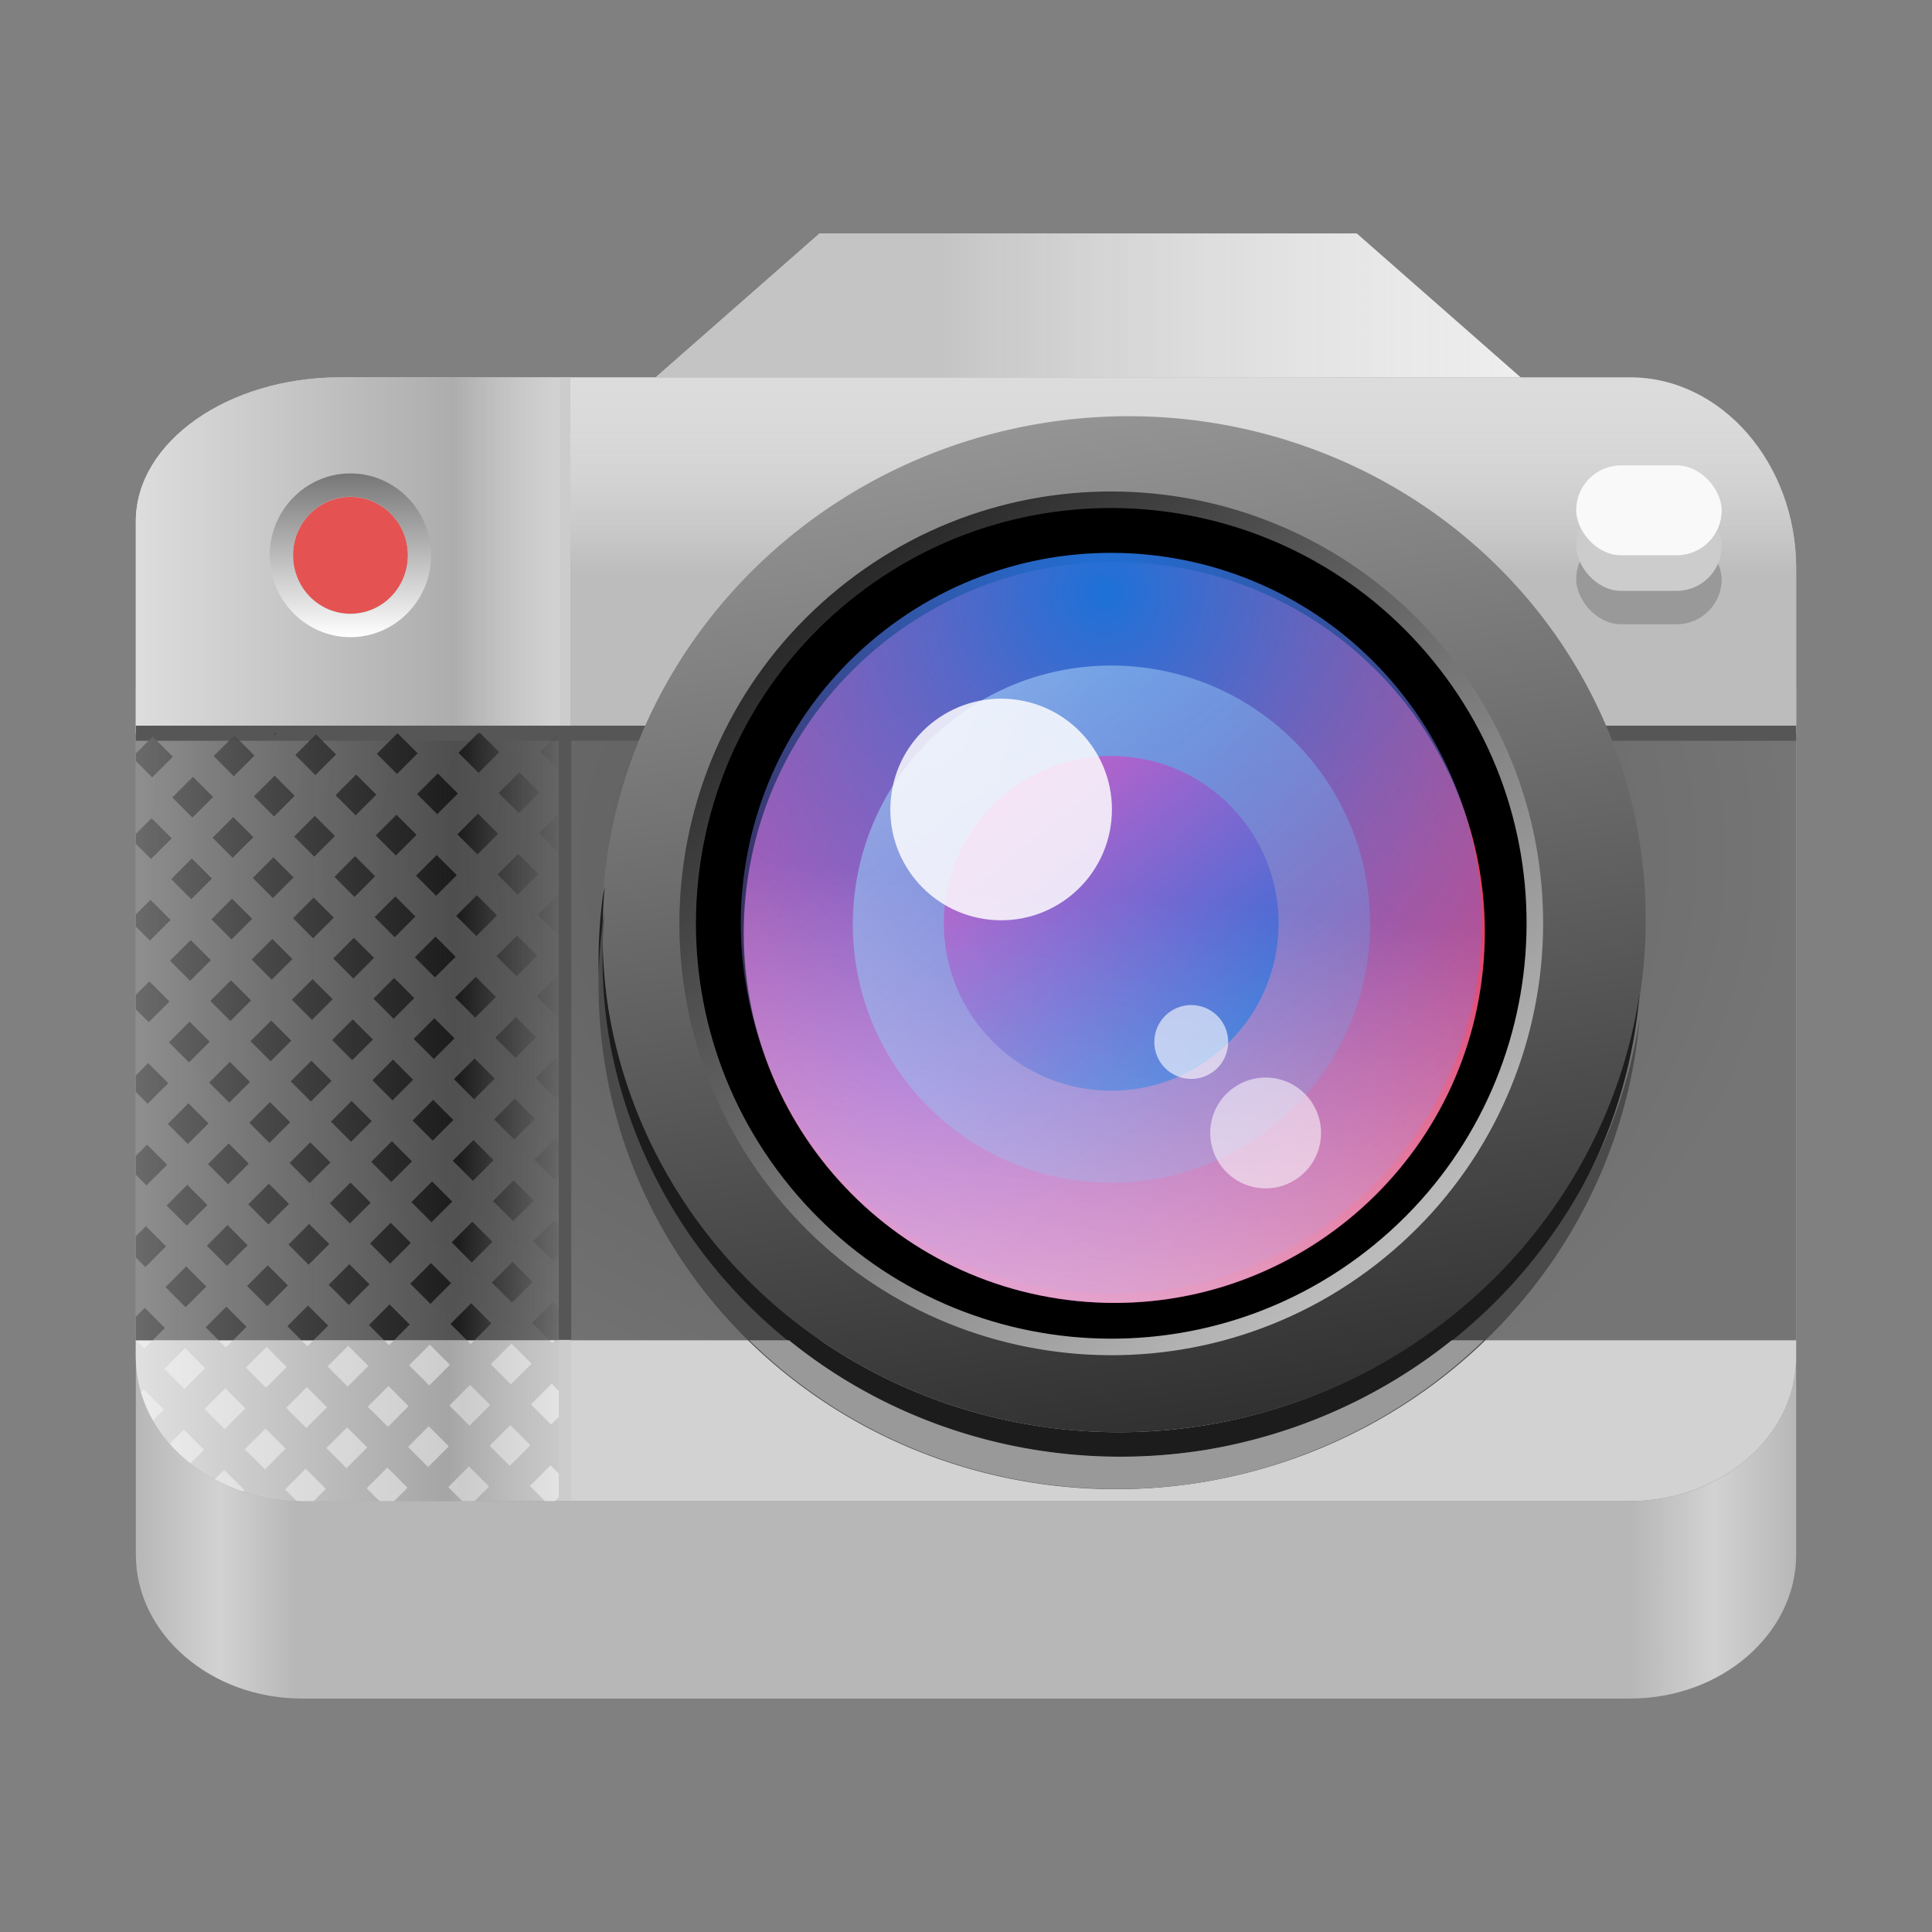 <?xml version="1.0" encoding="UTF-8" standalone="no"?>
<!-- Created with Inkscape (http://www.inkscape.org/) -->

<svg
   width="128"
   height="128"
   viewBox="0 0 128 128"
   version="1.1"
   id="svg5"
   inkscape:version="1.4 (e7c3feb100, 2024-10-09)"
   sodipodi:docname="org.gnome.Snapshot (Copy).svg"
   xmlns:inkscape="http://www.inkscape.org/namespaces/inkscape"
   xmlns:sodipodi="http://sodipodi.sourceforge.net/DTD/sodipodi-0.dtd"
   xmlns:xlink="http://www.w3.org/1999/xlink"
   xmlns="http://www.w3.org/2000/svg"
   xmlns:svg="http://www.w3.org/2000/svg">
  <rect x="0" y="0" width="128" height="128" fill="#808080" stroke="none"/>
  <sodipodi:namedview
     id="namedview7"
     pagecolor="#ffffff"
     bordercolor="#666666"
     borderopacity="1"
     inkscape:pageshadow="2"
     inkscape:pageopacity="0.0"
     inkscape:pagecheckerboard="true"
     inkscape:document-units="px"
     showgrid="false"
     inkscape:showpageshadow="false"
     showborder="true"
     inkscape:snap-page="true"
     inkscape:zoom="4.8591193"
     inkscape:cx="28.297309"
     inkscape:cy="54.742431"
     inkscape:window-width="1920"
     inkscape:window-height="1043"
     inkscape:window-x="0"
     inkscape:window-y="0"
     inkscape:window-maximized="1"
     inkscape:current-layer="layer2"
     inkscape:snap-global="false"
     inkscape:snap-bbox="true"
     inkscape:bbox-paths="true"
     inkscape:snap-bbox-midpoints="true"
     inkscape:snap-bbox-edge-midpoints="true"
     inkscape:bbox-nodes="true"
     inkscape:object-paths="true"
     inkscape:snap-intersection-paths="true"
     inkscape:deskcolor="#d1d1d1" />
  <defs
     id="defs2">
    <linearGradient
       id="linearGradient52"
       inkscape:collect="always">
      <stop
         style="stop-color:#ececec;stop-opacity:1;"
         offset="0"
         id="stop53" />
      <stop
         style="stop-color:#cccccc;stop-opacity:1"
         offset="0.754"
         id="stop55" />
      <stop
         style="stop-color:#e6e6e6;stop-opacity:1"
         offset="1"
         id="stop54" />
    </linearGradient>
    <linearGradient
       id="linearGradient50"
       inkscape:collect="always">
      <stop
         style="stop-color:#e0e0e0;stop-opacity:1;"
         offset="0"
         id="stop50" />
      <stop
         style="stop-color:#a5a5a5;stop-opacity:1;"
         offset="0.735"
         id="stop52" />
      <stop
         style="stop-color:#b5b5b5;stop-opacity:0.322;"
         offset="1"
         id="stop51" />
    </linearGradient>
    <linearGradient
       id="linearGradient6"
       inkscape:collect="always">
      <stop
         style="stop-color:#bcbcbc;stop-opacity:1;"
         offset="0"
         id="stop25" />
      <stop
         style="stop-color:#f0f0f0;stop-opacity:0.438;"
         offset="1"
         id="stop26" />
    </linearGradient>
    <linearGradient
       id="linearGradient1218"
       gradientUnits="userSpaceOnUse">
      <stop
         offset="0"
         stop-color="#5e5c64"
         id="stop1217"
         style="stop-color:#272727;stop-opacity:1" />
      <stop
         offset="1"
         stop-color="#9a9996"
         id="stop1218"
         style="stop-color:#bbbbbb;stop-opacity:1" />
    </linearGradient>
    <linearGradient
       id="linearGradient1190"
       inkscape:collect="always">
      <stop
         style="stop-color:#ffffff;stop-opacity:1;"
         offset="0"
         id="stop1190" />
      <stop
         style="stop-color:#767676;stop-opacity:1;"
         offset="1"
         id="stop1191" />
    </linearGradient>
    <linearGradient
       id="linearGradient1186"
       inkscape:collect="always">
      <stop
         style="stop-color:#6a6a6a;stop-opacity:1;"
         offset="0"
         id="stop1186" />
      <stop
         style="stop-color:#050505;stop-opacity:0.693;"
         offset="0.744"
         id="stop1188" />
      <stop
         style="stop-color:#414141;stop-opacity:0;"
         offset="1"
         id="stop1187" />
    </linearGradient>
    <linearGradient
       id="linearGradient22"
       inkscape:collect="always">
      <stop
         style="stop-color:#e0e0e0;stop-opacity:1;"
         offset="0"
         id="stop20" />
      <stop
         style="stop-color:#868686;stop-opacity:1;"
         offset="0.739"
         id="stop21" />
      <stop
         style="stop-color:#b5b5b5;stop-opacity:0.322;"
         offset="1"
         id="stop22" />
    </linearGradient>
    <linearGradient
       id="linearGradient32"
       inkscape:collect="always">
      <stop
         style="stop-color:#a3a3a3;stop-opacity:1;"
         offset="0"
         id="stop32" />
      <stop
         style="stop-color:#f2f2f2;stop-opacity:0.443;"
         offset="1"
         id="stop33" />
    </linearGradient>
    <linearGradient
       id="linearGradient2"
       inkscape:collect="always">
      <stop
         style="stop-color:#a4a4a4;stop-opacity:1;"
         offset="0"
         id="stop16" />
      <stop
         style="stop-color:#2f2f2f;stop-opacity:0.88;"
         offset="0.739"
         id="stop19" />
      <stop
         style="stop-color:#111111;stop-opacity:0;"
         offset="1"
         id="stop18" />
    </linearGradient>
    <linearGradient
       inkscape:collect="always"
       id="linearGradient511">
      <stop
         style="stop-color:#b7b7b7;stop-opacity:1;"
         offset="0"
         id="stop507" />
      <stop
         style="stop-color:#d2d2d2;stop-opacity:1;"
         offset="0.05"
         id="stop608" />
      <stop
         style="stop-color:#b7b7b7;stop-opacity:1;"
         offset="0.096"
         id="stop606" />
      <stop
         style="stop-color:#b7b7b7;stop-opacity:1;"
         offset="0.9"
         id="stop604" />
      <stop
         style="stop-color:#d2d2d2;stop-opacity:1;"
         offset="0.95"
         id="stop602" />
      <stop
         style="stop-color:#b7b7b7;stop-opacity:1;"
         offset="1"
         id="stop509" />
    </linearGradient>
    <linearGradient
       inkscape:collect="always"
       id="linearGradient9157">
      <stop
         style="stop-color:#949494;stop-opacity:1;"
         offset="0"
         id="stop9153" />
      <stop
         style="stop-color:#313131;stop-opacity:1;"
         offset="1"
         id="stop9155" />
    </linearGradient>
    <linearGradient
       inkscape:collect="always"
       id="linearGradient6506">
      <stop
         style="stop-color:#585858;stop-opacity:1;"
         offset="0"
         id="stop6502" />
      <stop
         style="stop-color:#757575;stop-opacity:1;"
         offset="1"
         id="stop6504" />
    </linearGradient>
    <linearGradient
       y2="236"
       x2="96"
       y1="236"
       x1="32"
       gradientTransform="translate(604.817,170.586)"
       gradientUnits="userSpaceOnUse"
       id="linearGradient1099"
       xlink:href="#linearGradient1036" />
    <linearGradient
       id="linearGradient1036">
      <stop
         id="stop1032"
         offset="0"
         style="stop-color:#d5d3cf;stop-opacity:1;" />
      <stop
         id="stop1034"
         offset="1"
         style="stop-color:#f6f5f4;stop-opacity:1" />
    </linearGradient>
    <radialGradient
       r="32"
       fy="-76"
       fx="-244"
       cy="-76"
       cx="-244"
       gradientTransform="matrix(0.883,0,0,0.883,-460.35,463.12)"
       gradientUnits="userSpaceOnUse"
       id="radialGradient1103"
       xlink:href="#linearGradient1069" />
    <linearGradient
       id="linearGradient1069">
      <stop
         id="stop1065"
         offset="0"
         style="stop-color:#d5d3cf;stop-opacity:1" />
      <stop
         id="stop1067-1"
         offset="1"
         style="stop-color:#949390;stop-opacity:1" />
    </linearGradient>
    <linearGradient
       gradientUnits="userSpaceOnUse"
       y2="232"
       x2="64"
       y1="262.5"
       x1="64"
       id="linearGradient1027"
       xlink:href="#linearGradient1025"
       gradientTransform="translate(-470.586,432.817)" />
    <linearGradient
       id="linearGradient1025">
      <stop
         id="stop1021"
         offset="0"
         style="stop-color:#9a9996;stop-opacity:1" />
      <stop
         id="stop1023"
         offset="1"
         style="stop-color:#77767b;stop-opacity:1" />
    </linearGradient>
    <inkscape:path-effect
       effect="spiro"
       id="path-effect35304-9"
       is_visible="true" />
    <clipPath
       clipPathUnits="userSpaceOnUse"
       id="clipPath1609-7">
      <path
         sodipodi:nodetypes="cccccc"
         inkscape:connector-curvature="0"
         id="path1611-5"
         d="m 252,116 28,-28 v -8 h -36 v 36 z"
         style="fill:#e74747;stroke:none;stroke-width:0.25px;stroke-linecap:butt;stroke-linejoin:miter;stroke-opacity:1" />
    </clipPath>
    <radialGradient
       r="32"
       fy="-76"
       fx="-244"
       cy="-76"
       cx="-244"
       gradientTransform="matrix(0.883,0,0,0.883,-460.35,463.12)"
       gradientUnits="userSpaceOnUse"
       id="radialGradient1103-5"
       xlink:href="#linearGradient1069" />
    <inkscape:path-effect
       effect="spiro"
       id="path-effect35304-9-2"
       is_visible="true" />
    <clipPath
       clipPathUnits="userSpaceOnUse"
       id="clipPath1609-7-7">
      <path
         sodipodi:nodetypes="cccccc"
         inkscape:connector-curvature="0"
         id="path1611-5-0"
         d="m 252,116 28,-28 v -8 h -36 v 36 z"
         style="fill:#e74747;stroke:none;stroke-width:0.25px;stroke-linecap:butt;stroke-linejoin:miter;stroke-opacity:1" />
    </clipPath>
    <clipPath
       clipPathUnits="userSpaceOnUse"
       id="clipPath744">
      <rect
         style="fill:#1e88e5;fill-opacity:1;stroke-width:0.265"
         id="rect746"
         width="541.867"
         height="541.867"
         x="0"
         y="1.5987212e-14"
         rx="79.375"
         ry="79.375" />
    </clipPath>
    <clipPath
       clipPathUnits="userSpaceOnUse"
       id="clipPath62">
      <rect
         style="fill:#1e88e5;fill-opacity:1;stroke-width:0.265"
         id="rect64"
         width="541.867"
         height="541.867"
         x="2.2507105e-05"
         y="-0.422"
         rx="79.375"
         ry="79.375" />
    </clipPath>
    <radialGradient
       r="32"
       fy="-76"
       fx="-244"
       cy="-76"
       cx="-244"
       gradientTransform="matrix(0.883,0,0,0.883,-460.35,463.12)"
       gradientUnits="userSpaceOnUse"
       id="radialGradient1103-6"
       xlink:href="#linearGradient1069" />
    <inkscape:path-effect
       effect="spiro"
       id="path-effect35304-9-20"
       is_visible="true" />
    <clipPath
       clipPathUnits="userSpaceOnUse"
       id="clipPath1609-7-2">
      <path
         sodipodi:nodetypes="cccccc"
         inkscape:connector-curvature="0"
         id="path1611-5-3"
         d="m 252,116 28,-28 v -8 h -36 v 36 z"
         style="fill:#e74747;stroke:none;stroke-width:0.25px;stroke-linecap:butt;stroke-linejoin:miter;stroke-opacity:1" />
    </clipPath>
    <clipPath
       clipPathUnits="userSpaceOnUse"
       id="clipPath961">
      <rect
         style="fill:#00c853;stroke:none;stroke-width:0.529"
         id="rect963"
         width="541.867"
         height="541.867"
         x="1.4210855e-14"
         y="2.717972e-05"
         rx="79.375"
         ry="79.375" />
    </clipPath>
    <radialGradient
       r="32"
       fy="-76"
       fx="-244"
       cy="-76"
       cx="-244"
       gradientTransform="matrix(0.883,0,0,0.883,-460.35,463.12)"
       gradientUnits="userSpaceOnUse"
       id="radialGradient1103-56"
       xlink:href="#linearGradient1069" />
    <inkscape:path-effect
       effect="spiro"
       id="path-effect35304-9-7"
       is_visible="true" />
    <clipPath
       clipPathUnits="userSpaceOnUse"
       id="clipPath1440">
      <circle
         style="display:inline;opacity:1;vector-effect:none;fill:none;fill-opacity:1;stroke:#000000;stroke-width:2;stroke-linecap:butt;stroke-linejoin:miter;stroke-miterlimit:4;stroke-dasharray:none;stroke-dashoffset:0;stroke-opacity:1;marker:none;marker-start:none;marker-mid:none;marker-end:none;paint-order:normal;enable-background:new"
         id="circle1442"
         cx="-134.35"
         cy="193.747"
         r="24"
         transform="rotate(-45)" />
    </clipPath>
    <clipPath
       clipPathUnits="userSpaceOnUse"
       id="clipPath1430">
      <circle
         style="display:inline;opacity:1;vector-effect:none;fill:none;fill-opacity:1;stroke:#000000;stroke-width:2;stroke-linecap:butt;stroke-linejoin:miter;stroke-miterlimit:4;stroke-dasharray:none;stroke-dashoffset:0;stroke-opacity:1;marker:none;marker-start:none;marker-mid:none;marker-end:none;paint-order:normal;enable-background:new"
         id="circle1432"
         cx="12"
         cy="232"
         r="24" />
    </clipPath>
    <clipPath
       clipPathUnits="userSpaceOnUse"
       id="clipPath1440-9">
      <circle
         style="display:inline;opacity:1;vector-effect:none;fill:none;fill-opacity:1;stroke:#000000;stroke-width:2;stroke-linecap:butt;stroke-linejoin:miter;stroke-miterlimit:4;stroke-dasharray:none;stroke-dashoffset:0;stroke-opacity:1;marker:none;marker-start:none;marker-mid:none;marker-end:none;paint-order:normal;enable-background:new"
         id="circle1442-5"
         cx="-134.35"
         cy="193.747"
         r="24"
         transform="rotate(-45)" />
    </clipPath>
    <clipPath
       clipPathUnits="userSpaceOnUse"
       id="clipPath1430-1">
      <circle
         style="display:inline;opacity:1;vector-effect:none;fill:none;fill-opacity:1;stroke:#000000;stroke-width:2;stroke-linecap:butt;stroke-linejoin:miter;stroke-miterlimit:4;stroke-dasharray:none;stroke-dashoffset:0;stroke-opacity:1;marker:none;marker-start:none;marker-mid:none;marker-end:none;paint-order:normal;enable-background:new"
         id="circle1432-8"
         cx="12"
         cy="232"
         r="24" />
    </clipPath>
    <clipPath
       clipPathUnits="userSpaceOnUse"
       id="clipPath2024">
      <rect
         style="opacity:1;vector-effect:none;fill:#63452c;fill-opacity:1;stroke:none;stroke-width:4;stroke-linecap:round;stroke-linejoin:round;stroke-miterlimit:4;stroke-dasharray:none;stroke-dashoffset:0;stroke-opacity:1"
         id="rect2026"
         width="74"
         height="98"
         x="6"
         y="196" />
    </clipPath>
    <linearGradient
       id="linearGradient914"
       inkscape:collect="always">
      <stop
         id="stop910"
         offset="0"
         style="stop-color:#f6f5f4;stop-opacity:0.437" />
      <stop
         id="stop912"
         offset="1"
         style="stop-color:#deddda;stop-opacity:0;" />
    </linearGradient>
    <radialGradient
       gradientTransform="matrix(2.609,0,0,1.841,-102.957,-748.947)"
       gradientUnits="userSpaceOnUse"
       r="46"
       fy="296"
       fx="64"
       cy="296"
       cx="64"
       id="radialGradient916"
       xlink:href="#linearGradient914"
       inkscape:collect="always" />
    <clipPath
       clipPathUnits="userSpaceOnUse"
       id="clipPath11543">
      <rect
         style="fill:#f0c04e;fill-opacity:1;stroke:none;stroke-width:0.529"
         id="rect11545"
         width="541.867"
         height="541.867"
         x="1.4746095e-06"
         y="6.4330168e-05"
         rx="79.375"
         ry="79.375" />
    </clipPath>
    <style
       id="style374">.cls-1{fill:url(#linear-gradient);}.cls-2{opacity:0.35;fill:url(#radial-gradient);}.cls-2,.cls-4{isolation:isolate;}.cls-3{fill:url(#linear-gradient-2);}.cls-4{opacity:0.41;fill:url(#radial-gradient-2);}.cls-5{fill:url(#radial-gradient-3);}.cls-6{fill:url(#radial-gradient-4);}</style>
    <linearGradient
       id="linear-gradient"
       x1="63.33"
       y1="84.03"
       x2="241.67"
       y2="84.03"
       gradientTransform="matrix(1,0,0,-1,0,266)"
       gradientUnits="userSpaceOnUse">
      <stop
         offset="0"
         stop-color="#0c59a4"
         id="stop376" />
      <stop
         offset="1"
         stop-color="#114a8b"
         id="stop378" />
    </linearGradient>
    <radialGradient
       id="radial-gradient"
       cx="161.83"
       cy="68.91"
       r="95.38"
       gradientTransform="matrix(1,0,0,-0.95,0,248.84)"
       gradientUnits="userSpaceOnUse">
      <stop
         offset="0.72"
         stop-opacity="0"
         id="stop381" />
      <stop
         offset="0.95"
         stop-opacity="0.53"
         id="stop383" />
      <stop
         offset="1"
         id="stop385" />
    </radialGradient>
    <linearGradient
       id="linear-gradient-2"
       x1="157.35"
       y1="161.39"
       x2="45.96"
       y2="40.06"
       gradientTransform="matrix(1,0,0,-1,0,266)"
       gradientUnits="userSpaceOnUse">
      <stop
         offset="0"
         stop-color="#1b9de2"
         id="stop388" />
      <stop
         offset="0.16"
         stop-color="#1595df"
         id="stop390" />
      <stop
         offset="0.67"
         stop-color="#0680d7"
         id="stop392" />
      <stop
         offset="1"
         stop-color="#0078d4"
         id="stop394" />
    </linearGradient>
    <radialGradient
       id="radial-gradient-2"
       cx="-340.29"
       cy="62.99"
       r="143.24"
       gradientTransform="matrix(0.15,-0.99,-0.8,-0.12,176.64,-125.4)"
       gradientUnits="userSpaceOnUse">
      <stop
         offset="0.76"
         stop-opacity="0"
         id="stop397" />
      <stop
         offset="0.95"
         stop-opacity="0.5"
         id="stop399" />
      <stop
         offset="1"
         id="stop401" />
    </radialGradient>
    <radialGradient
       id="radial-gradient-3"
       cx="113.37"
       cy="570.21"
       r="202.43"
       gradientTransform="matrix(-0.04,1,2.13,0.08,-1179.54,-106.69)"
       gradientUnits="userSpaceOnUse">
      <stop
         offset="0"
         stop-color="#35c1f1"
         id="stop404" />
      <stop
         offset="0.11"
         stop-color="#34c1ed"
         id="stop406" />
      <stop
         offset="0.23"
         stop-color="#2fc2df"
         id="stop408" />
      <stop
         offset="0.31"
         stop-color="#2bc3d2"
         id="stop410" />
      <stop
         offset="0.67"
         stop-color="#36c752"
         id="stop412" />
    </radialGradient>
    <radialGradient
       id="radial-gradient-4"
       cx="376.52"
       cy="567.97"
       r="97.34"
       gradientTransform="matrix(0.28,0.96,0.78,-0.23,-303.76,-148.5)"
       gradientUnits="userSpaceOnUse">
      <stop
         offset="0"
         stop-color="#66eb6e"
         id="stop415" />
      <stop
         offset="1"
         stop-color="#66eb6e"
         stop-opacity="0"
         id="stop417" />
    </radialGradient>
    <clipPath
       clipPathUnits="userSpaceOnUse"
       id="clipPath1260">
      <rect
         style="fill:#bbdefb;fill-opacity:1;stroke:none;stroke-width:0.529"
         id="rect1262"
         width="541.867"
         height="541.867"
         x="2.9492187e-06"
         y="3.9968629e-05"
         rx="79.375"
         ry="79.375" />
    </clipPath>
    <linearGradient
       x1="0"
       y1="119.552"
       x2="235.777"
       y2="119.552"
       id="linearGradient-1"
       gradientTransform="matrix(1.451,0,0,1.704,99.854,80.416)"
       gradientUnits="userSpaceOnUse">
      <stop
         stop-color="#FF5500"
         offset="0%"
         id="stop6" />
      <stop
         stop-color="#FF5500"
         offset="40.988%"
         id="stop8" />
      <stop
         stop-color="#FF2000"
         offset="58.198%"
         id="stop10" />
      <stop
         stop-color="#FF2000"
         offset="100%"
         id="stop12" />
    </linearGradient>
    <linearGradient
       x1="0.021"
       y1="0.507"
       x2="1"
       y2="0.507"
       id="linearGradient-2"
       gradientUnits="userSpaceOnUse"
       gradientTransform="matrix(7.107,0,0,7.107,54.425,49.22)">
      <stop
         stop-color="#FF452A"
         offset="0%"
         id="stop15" />
      <stop
         stop-color="#FF2000"
         offset="100%"
         id="stop17" />
    </linearGradient>
    <mask
       id="mask-4"
       fill="#ffffff">
      <path
         d="M 45.051,6.703 39.15,2.8822695e-5 h -10.363 -10.363 L 12.522,6.703 c 0,0 -5.182,-1.441 -7.628,1.009 0,0 6.909,-0.624 9.284,3.243 0,0 6.405,1.225 7.269,1.225 0.864,0 2.735,-0.721 4.462,-1.297 1.727,-0.576 2.879,-0.581 2.879,-0.581 0,0 1.151,0.004 2.879,0.581 1.727,0.576 3.598,1.297 4.462,1.297 0.864,0 7.269,-1.225 7.269,-1.225 2.375,-3.867 9.284,-3.243 9.284,-3.243 C 50.233,5.262 45.051,6.703 45.051,6.703"
         id="use25"
         style="stroke-width:0.265" />
    </mask>
    <clipPath
       clipPathUnits="userSpaceOnUse"
       id="clipPath3338">
      <rect
         style="fill:#ff7f2a;fill-opacity:1;stroke:none;stroke-width:0.529"
         id="rect3340"
         width="541.867"
         height="541.867"
         x="1.1368684e-13"
         y="5.8174133e-05"
         rx="79.375"
         ry="79.375" />
    </clipPath>
    <clipPath
       clipPathUnits="userSpaceOnUse"
       id="clipPath2140">
      <rect
         style="fill:#ffad76;fill-opacity:1;stroke:none;stroke-width:0.529"
         id="rect2142"
         width="487.68"
         height="487.68"
         x="27.093"
         y="27.093"
         rx="71.438"
         ry="71.438" />
    </clipPath>
    <linearGradient
       gradientUnits="userSpaceOnUse"
       y2="268"
       x2="115.823"
       y1="268"
       x1="11.823"
       id="linearGradient1329"
       xlink:href="#linearGradient1357"
       gradientTransform="matrix(2.275,0,0,2.275,-344.808,-258.296)" />
    <linearGradient
       id="linearGradient1357">
      <stop
         id="stop1345"
         offset="0"
         style="stop-color:#986a44;stop-opacity:1" />
      <stop
         style="stop-color:#cdab8f;stop-opacity:1"
         offset="0.029"
         id="stop1347" />
      <stop
         id="stop1349"
         offset="0.058"
         style="stop-color:#b5835a;stop-opacity:1" />
      <stop
         style="stop-color:#b5835a;stop-opacity:1"
         offset="0.942"
         id="stop1351" />
      <stop
         id="stop1353"
         offset="0.971"
         style="stop-color:#cdab8f;stop-opacity:1" />
      <stop
         id="stop1355"
         offset="1"
         style="stop-color:#986a44;stop-opacity:1" />
    </linearGradient>
    <linearGradient
       y2="23"
       x2="60"
       y1="53.255"
       x1="70.586"
       gradientTransform="translate(0,170)"
       gradientUnits="userSpaceOnUse"
       id="linearGradient1610"
       xlink:href="#linearGradient1656" />
    <linearGradient
       id="linearGradient1656">
      <stop
         style="stop-color:#ffffff;stop-opacity:1"
         offset="0"
         id="stop1652" />
      <stop
         style="stop-color:#deddda;stop-opacity:1"
         offset="1"
         id="stop1654" />
    </linearGradient>
    <linearGradient
       y2="268"
       x2="68"
       y1="268"
       x1="60"
       gradientUnits="userSpaceOnUse"
       id="linearGradient1612"
       xlink:href="#linearGradient1270" />
    <linearGradient
       id="linearGradient1270">
      <stop
         style="stop-color:#949390;stop-opacity:1;"
         offset="0"
         id="stop1258" />
      <stop
         id="stop1260"
         offset="0.083"
         style="stop-color:#d5d3cf;stop-opacity:1" />
      <stop
         style="stop-color:#949390;stop-opacity:1;"
         offset="0.167"
         id="stop1262" />
      <stop
         id="stop1264"
         offset="0.833"
         style="stop-color:#949390;stop-opacity:1;" />
      <stop
         style="stop-color:#d5d3cf;stop-opacity:1"
         offset="0.917"
         id="stop1266" />
      <stop
         style="stop-color:#949390;stop-opacity:1"
         offset="1"
         id="stop1268" />
    </linearGradient>
    <radialGradient
       inkscape:collect="always"
       xlink:href="#linearGradient6506"
       id="radialGradient6508"
       cx="64"
       cy="64"
       fx="64"
       fy="64"
       r="52.5"
       gradientTransform="matrix(1.048,0,0,0.817,-3.048,4.255)"
       gradientUnits="userSpaceOnUse" />
    <linearGradient
       inkscape:collect="always"
       xlink:href="#linearGradient9157"
       id="linearGradient13438"
       x1="65.275"
       y1="47.985"
       x2="65.275"
       y2="92.05"
       gradientUnits="userSpaceOnUse"
       gradientTransform="matrix(1.525,-1.4234642e-8,1.4234642e-8,1.525,-34.002,-34.336)" />
    <linearGradient
       inkscape:collect="always"
       xlink:href="#linearGradient511"
       id="linearGradient513"
       x1="138.666"
       y1="370.937"
       x2="403.2"
       y2="370.937"
       gradientUnits="userSpaceOnUse"
       gradientTransform="matrix(0.416,0,0,0.36,-48.661,-21.148)" />
    <filter
       id="i"
       height="1"
       width="1"
       x="0"
       y="0">
      <feColorMatrix
         in="SourceGraphic"
         values="0 0 0 0 1 0 0 0 0 1 0 0 0 0 1 0 0 0 1 0"
         id="feColorMatrix8" />
    </filter>
    <linearGradient
       id="D"
       gradientTransform="matrix(0.802,0,0,-0.802,-184.8,94.445)"
       x1="320"
       x2="320"
       xlink:href="#q"
       y1="93"
       y2="13" />
    <linearGradient
       id="q"
       gradientUnits="userSpaceOnUse">
      <stop
         offset="0"
         stop-color="#ffffff"
         id="stop13" />
      <stop
         offset="1"
         stop-color="#ffffff"
         stop-opacity="0"
         id="stop14" />
    </linearGradient>
    <linearGradient
       id="B"
       gradientTransform="matrix(-0.311,-0.38,0.38,-0.311,176.408,164.836)"
       x1="266.209"
       x2="318.586"
       xlink:href="#n"
       y1="-28.409"
       y2="-28.409" />
    <linearGradient
       id="n"
       gradientUnits="userSpaceOnUse">
      <stop
         offset="0"
         stop-color="#1c71d8"
         id="stop11" />
      <stop
         offset="1"
         stop-color="#c061cb"
         id="stop12-3" />
    </linearGradient>
    <filter
       id="filter1"
       height="1"
       width="1"
       x="0"
       y="0">
      <feColorMatrix
         in="SourceGraphic"
         values="0 0 0 0 1 0 0 0 0 1 0 0 0 0 1 0 0 0 1 0"
         id="feColorMatrix1" />
    </filter>
    <linearGradient
       id="z"
       gradientTransform="matrix(0,0.936,0.936,0,-205.13,106.598)"
       x1="-58.316"
       x2="34.192"
       xlink:href="#k"
       y1="296"
       y2="296" />
    <linearGradient
       id="k"
       gradientUnits="userSpaceOnUse">
      <stop
         offset="0"
         stop-color="#99c1f1"
         id="stop9" />
      <stop
         offset="1"
         stop-color="#3584e4"
         stop-opacity="0"
         id="stop10-5" />
    </linearGradient>
    <radialGradient
       id="x"
       cx="331.187"
       cy="2.223"
       gradientTransform="matrix(0.937,-0.766,-0.766,-0.937,-235.436,295.006)"
       r="50"
       xlink:href="#g" />
    <linearGradient
       id="g"
       gradientUnits="userSpaceOnUse">
      <stop
         offset="0"
         stop-color="#1c71d8"
         id="stop7" />
      <stop
         offset="1"
         stop-color="#c061cb"
         stop-opacity="0"
         id="stop8-6" />
    </linearGradient>
    <radialGradient
       id="w"
       cx="310.767"
       cy="-1.734"
       gradientTransform="matrix(0.121,-1.204,-1.204,-0.121,20.632,445.66)"
       r="50"
       xlink:href="#e" />
    <linearGradient
       id="e"
       gradientUnits="userSpaceOnUse">
      <stop
         offset="0"
         stop-color="#c061cb"
         id="stop5" />
      <stop
         offset="1"
         stop-color="#ed333b"
         id="stop6-2" />
    </linearGradient>
    <linearGradient
       id="v"
       x1="367.701"
       x2="461.242"
       xlink:href="#linearGradient1218"
       y1="1296.628"
       y2="1296.628"
       gradientTransform="matrix(0.387,0.474,-0.474,0.387,527.16,-637.223)" />
    <linearGradient
       id="c"
       gradientUnits="userSpaceOnUse">
      <stop
         offset="0"
         stop-color="#5e5c64"
         id="stop3" />
      <stop
         offset="1"
         stop-color="#9a9996"
         id="stop4" />
    </linearGradient>
    <radialGradient
       id="u"
       cx="256"
       cy="-174.134"
       gradientTransform="matrix(0.23,0,0,-0.23,-63.118,-2.108)"
       r="144"
       xlink:href="#a" />
    <linearGradient
       id="a"
       gradientUnits="userSpaceOnUse">
      <stop
         offset="0"
         stop-color="#424048"
         id="stop1" />
      <stop
         offset="1"
         id="stop2" />
    </linearGradient>
    <linearGradient
       id="t"
       x1="374.711"
       x2="454.233"
       xlink:href="#c"
       y1="1296.628"
       y2="1296.628"
       gradientTransform="matrix(0.609,0.061,-0.061,0.609,-99.317,-752.763)" />
    <filter
       id="filter16"
       height="1"
       width="1"
       x="0"
       y="0">
      <feColorMatrix
         in="SourceGraphic"
         values="0 0 0 0 1 0 0 0 0 1 0 0 0 0 1 0 0 0 1 0"
         id="feColorMatrix16" />
    </filter>
    <linearGradient
       id="r"
       gradientTransform="matrix(0.66,0,0,-0.66,-139.2,91.88)"
       x1="320"
       x2="320"
       xlink:href="#q"
       y1="93"
       y2="13" />
    <linearGradient
       id="o"
       gradientTransform="matrix(-0.404,-0.041,0.041,-0.404,194.637,62.292)"
       x1="266.209"
       x2="318.586"
       xlink:href="#n"
       y1="-28.409"
       y2="-28.409" />
    <filter
       id="filter20"
       height="1"
       width="1"
       x="0"
       y="0">
      <feColorMatrix
         in="SourceGraphic"
         values="0 0 0 0 1 0 0 0 0 1 0 0 0 0 1 0 0 0 1 0"
         id="feColorMatrix20" />
    </filter>
    <linearGradient
       id="l"
       gradientTransform="matrix(0,0.802,0.802,0,-165.54,102.798)"
       x1="-58.316"
       x2="34.192"
       xlink:href="#k"
       y1="296"
       y2="296" />
    <radialGradient
       id="h"
       cx="331.187"
       cy="2.223"
       gradientTransform="matrix(0.099,-0.991,-0.991,-0.099,30.078,377.493)"
       r="50"
       xlink:href="#g" />
    <radialGradient
       id="f"
       cx="310.767"
       cy="-1.734"
       gradientTransform="matrix(0.099,-0.991,-0.991,-0.099,30.078,377.493)"
       r="50"
       xlink:href="#e" />
    <linearGradient
       id="d"
       x1="367.573"
       x2="461.369"
       xlink:href="#c"
       y1="1296.628"
       y2="1296.628"
       gradientTransform="matrix(0.609,0.061,-0.061,0.609,-99.317,-752.763)" />
    <radialGradient
       id="b"
       cx="256"
       cy="-174.134"
       gradientTransform="matrix(0.221,0,0,-0.221,-60.941,-1.338)"
       r="144"
       xlink:href="#a" />
    <linearGradient
       inkscape:collect="always"
       xlink:href="#linearGradient2"
       id="linearGradient18"
       x1="11.5"
       y1="70.25"
       x2="33.547"
       y2="70.25"
       gradientUnits="userSpaceOnUse"
       gradientTransform="matrix(1.29,0,0,0.908,-5.832,-1.556)" />
    <linearGradient
       inkscape:collect="always"
       xlink:href="#linearGradient32"
       id="linearGradient33"
       x1="55.489"
       y1="24"
       x2="89.57"
       y2="24"
       gradientUnits="userSpaceOnUse"
       gradientTransform="matrix(1.13,0,0,0.908,-0.229,-1.556)" />
    <mask
       maskUnits="userSpaceOnUse"
       id="mask84">
      <g
         id="g86"
         transform="matrix(1.825,0,0,1.825,185.845,-19.945)">
        <g
           filter="url(#i)"
           id="g85"
           transform="matrix(0.548,0,0,0.548,-101.843,10.93)">
          <path
             d="M 0,0 H 128 V 128 H 0 Z"
             fill-opacity="0.716"
             id="path84" />
        </g>
      </g>
    </mask>
    <clipPath
       clipPathUnits="userSpaceOnUse"
       id="clipPath86">
      <g
         id="g87"
         transform="matrix(1.825,0,0,1.825,185.845,-19.945)">
        <path
           d="M -101.843,10.93 H 3.373 V 94.226 H -101.843 Z"
           id="path86"
           style="stroke-width:0.548" />
      </g>
    </clipPath>
    <mask
       maskUnits="userSpaceOnUse"
       id="mask90">
      <g
         id="g92"
         transform="matrix(1.825,0,0,1.825,185.845,-19.945)">
        <g
           filter="url(#i)"
           id="g91"
           transform="matrix(0.548,0,0,0.548,-101.843,10.93)">
          <path
             d="M 0,0 H 128 V 128 H 0 Z"
             fill-opacity="0.664"
             id="path90" />
        </g>
      </g>
    </mask>
    <clipPath
       clipPathUnits="userSpaceOnUse"
       id="clipPath92">
      <g
         id="g93"
         transform="matrix(1.825,0,0,1.825,185.845,-19.945)">
        <path
           d="M -101.843,10.93 H 3.373 V 94.226 H -101.843 Z"
           id="path92"
           style="stroke-width:0.548" />
      </g>
    </clipPath>
    <mask
       maskUnits="userSpaceOnUse"
       id="mask96">
      <g
         id="g98"
         transform="matrix(1.825,0,0,1.825,185.845,-19.945)">
        <g
           filter="url(#i)"
           id="g97"
           transform="matrix(0.548,0,0,0.548,-101.843,10.93)">
          <path
             d="M 0,0 H 128 V 128 H 0 Z"
             fill-opacity="0.664"
             id="path96" />
        </g>
      </g>
    </mask>
    <clipPath
       clipPathUnits="userSpaceOnUse"
       id="clipPath98">
      <g
         id="g99"
         transform="matrix(1.825,0,0,1.825,185.845,-19.945)">
        <path
           d="M -101.843,10.93 H 3.373 V 94.226 H -101.843 Z"
           id="path98"
           style="stroke-width:0.548" />
      </g>
    </clipPath>
    <mask
       maskUnits="userSpaceOnUse"
       id="mask102">
      <g
         id="g104"
         transform="matrix(1.825,0,0,1.825,185.845,-19.945)">
        <g
           filter="url(#i)"
           id="g103"
           transform="matrix(0.548,0,0,0.548,-101.843,10.93)">
          <path
             d="M 0,0 H 128 V 128 H 0 Z"
             fill-opacity="0.716"
             id="path102" />
        </g>
      </g>
    </mask>
    <clipPath
       clipPathUnits="userSpaceOnUse"
       id="clipPath104">
      <g
         id="g105"
         transform="matrix(1.825,0,0,1.825,185.845,-19.945)">
        <path
           d="M -101.843,10.93 H 3.373 V 94.226 H -101.843 Z"
           id="path104"
           style="stroke-width:0.548" />
      </g>
    </clipPath>
    <filter
       style="color-interpolation-filters:sRGB;"
       inkscape:label="Drop Shadow"
       id="filter132"
       x="-0.076"
       y="-0.078"
       width="1.152"
       height="1.155">
      <feFlood
         result="flood"
         in="SourceGraphic"
         flood-opacity="0.925"
         flood-color="rgb(255,255,255)"
         id="feFlood131" />
      <feGaussianBlur
         result="blur"
         in="SourceGraphic"
         stdDeviation="3.4"
         id="feGaussianBlur131" />
      <feOffset
         result="offset"
         in="blur"
         dx="0"
         dy="0"
         id="feOffset131" />
      <feComposite
         result="comp1"
         operator="out"
         in="flood"
         in2="offset"
         id="feComposite131" />
      <feComposite
         result="comp2"
         operator="atop"
         in="comp1"
         in2="SourceGraphic"
         id="feComposite132" />
    </filter>
    <mask
       maskUnits="userSpaceOnUse"
       id="mask3">
      <g
         id="g5"
         transform="matrix(1.825,0,0,1.825,-47.537,-38.639)">
        <g
           filter="url(#i)"
           id="g4"
           transform="matrix(0.548,0,0,0.548,26.05,21.174)">
          <path
             d="M 0,0 H 128 V 128 H 0 Z"
             fill-opacity="0.664"
             id="path3" />
        </g>
      </g>
    </mask>
    <clipPath
       clipPathUnits="userSpaceOnUse"
       id="clipPath5">
      <g
         id="g6"
         transform="matrix(1.825,0,0,1.825,-47.537,-38.639)">
        <path
           d="M 26.05,21.174 H 131.266 V 104.47 H 26.05 Z"
           id="path5"
           style="stroke-width:0.548" />
      </g>
    </clipPath>
    <mask
       maskUnits="userSpaceOnUse"
       id="mask9">
      <g
         id="g11"
         transform="matrix(1.825,0,0,1.825,-47.537,-38.639)">
        <g
           filter="url(#i)"
           id="g10"
           transform="matrix(0.548,0,0,0.548,26.05,21.174)">
          <path
             d="M 0,0 H 128 V 128 H 0 Z"
             fill-opacity="0.664"
             id="path9" />
        </g>
      </g>
    </mask>
    <clipPath
       clipPathUnits="userSpaceOnUse"
       id="clipPath11">
      <g
         id="g12"
         transform="matrix(1.825,0,0,1.825,-47.537,-38.639)">
        <path
           d="M 26.05,21.174 H 131.266 V 104.47 H 26.05 Z"
           id="path11"
           style="stroke-width:0.548" />
      </g>
    </clipPath>
    <mask
       maskUnits="userSpaceOnUse"
       id="mask14">
      <g
         id="g17"
         transform="matrix(1.825,0,0,1.825,-47.537,-38.639)">
        <g
           filter="url(#i)"
           id="g16"
           transform="matrix(0.548,0,0,0.548,26.05,21.174)">
          <path
             d="M 0,0 H 128 V 128 H 0 Z"
             fill-opacity="0.716"
             id="path14" />
        </g>
      </g>
    </mask>
    <clipPath
       clipPathUnits="userSpaceOnUse"
       id="clipPath17">
      <g
         id="g18"
         transform="matrix(1.825,0,0,1.825,-47.537,-38.639)">
        <path
           d="M 26.05,21.174 H 131.266 V 104.47 H 26.05 Z"
           id="path17"
           style="stroke-width:0.548" />
      </g>
    </clipPath>
    <mask
       maskUnits="userSpaceOnUse"
       id="mask20">
      <g
         id="g22"
         transform="matrix(1.825,0,0,1.825,-47.537,-38.639)">
        <g
           filter="url(#i)"
           id="g21"
           transform="matrix(0.548,0,0,0.548,26.05,21.174)">
          <path
             d="M 0,0 H 128 V 128 H 0 Z"
             fill-opacity="0.716"
             id="path20" />
        </g>
      </g>
    </mask>
    <clipPath
       clipPathUnits="userSpaceOnUse"
       id="clipPath22">
      <g
         id="g43"
         transform="matrix(1.825,0,0,1.825,-47.537,-38.639)">
        <path
           d="M 26.05,21.174 H 131.266 V 104.47 H 26.05 Z"
           id="path43"
           style="stroke-width:0.548" />
      </g>
    </clipPath>
    <linearGradient
       inkscape:collect="always"
       xlink:href="#linearGradient22"
       id="linearGradient1"
       gradientUnits="userSpaceOnUse"
       gradientTransform="matrix(1.29,0,0,0.908,-5.832,-1.556)"
       x1="11.5"
       y1="70.25"
       x2="33.547"
       y2="70.25" />
    <linearGradient
       inkscape:collect="always"
       xlink:href="#linearGradient1186"
       id="linearGradient1187"
       x1="9"
       y1="64.675"
       x2="37.779"
       y2="64.675"
       gradientUnits="userSpaceOnUse"
       gradientTransform="translate(0,-2)" />
    <linearGradient
       inkscape:collect="always"
       xlink:href="#linearGradient1190"
       id="linearGradient1191"
       x1="45.82"
       y1="39.127"
       x2="45.82"
       y2="32.098"
       gradientUnits="userSpaceOnUse"
       gradientTransform="matrix(1.543,0,0,1.543,-47.502,-18.175)" />
    <clipPath
       clipPathUnits="userSpaceOnUse"
       id="clipPath1204">
      <path
         style="fill:#d40000;fill-opacity:1"
         d="m 16.455,36.781 h 13.526 c 1.131,0 2.041,0.91 2.041,2.041 v 2.067 c 0,1.131 -0.91,2.041 -2.041,2.041 H 16.455 c -1.131,0 -2.041,-0.91 -2.041,-2.041 v -2.067 c 0,-1.131 0.91,-2.041 2.041,-2.041 z"
         id="path1205" />
    </clipPath>
    <clipPath
       clipPathUnits="userSpaceOnUse"
       id="clipPath1205">
      <path
         style="fill:#d40000;fill-opacity:1"
         d="m 16.455,36.781 h 13.526 c 1.131,0 2.041,0.91 2.041,2.041 v 2.067 c 0,1.131 -0.91,2.041 -2.041,2.041 H 16.455 c -1.131,0 -2.041,-0.91 -2.041,-2.041 v -2.067 c 0,-1.131 0.91,-2.041 2.041,-2.041 z"
         id="path1206" />
    </clipPath>
    <clipPath
       clipPathUnits="userSpaceOnUse"
       id="clipPath1206">
      <path
         style="fill:#d40000;fill-opacity:1"
         d="m 16.455,36.781 h 13.526 c 1.131,0 2.041,0.91 2.041,2.041 v 2.067 c 0,1.131 -0.91,2.041 -2.041,2.041 H 16.455 c -1.131,0 -2.041,-0.91 -2.041,-2.041 v -2.067 c 0,-1.131 0.91,-2.041 2.041,-2.041 z"
         id="path1207" />
    </clipPath>
    <clipPath
       clipPathUnits="userSpaceOnUse"
       id="clipPath1207">
      <path
         style="fill:#d40000;fill-opacity:1"
         d="m 16.455,36.781 h 13.526 c 1.131,0 2.041,0.91 2.041,2.041 v 2.067 c 0,1.131 -0.91,2.041 -2.041,2.041 H 16.455 c -1.131,0 -2.041,-0.91 -2.041,-2.041 v -2.067 c 0,-1.131 0.91,-2.041 2.041,-2.041 z"
         id="path1208" />
    </clipPath>
    <clipPath
       clipPathUnits="userSpaceOnUse"
       id="clipPath1208">
      <path
         style="fill:#d40000;fill-opacity:1"
         d="m 16.455,36.781 h 13.526 c 1.131,0 2.041,0.91 2.041,2.041 v 2.067 c 0,1.131 -0.91,2.041 -2.041,2.041 H 16.455 c -1.131,0 -2.041,-0.91 -2.041,-2.041 v -2.067 c 0,-1.131 0.91,-2.041 2.041,-2.041 z"
         id="path1209" />
    </clipPath>
    <clipPath
       clipPathUnits="userSpaceOnUse"
       id="clipPath1209">
      <path
         style="fill:#d40000;fill-opacity:1"
         d="m 16.455,36.781 h 13.526 c 1.131,0 2.041,0.91 2.041,2.041 v 2.067 c 0,1.131 -0.91,2.041 -2.041,2.041 H 16.455 c -1.131,0 -2.041,-0.91 -2.041,-2.041 v -2.067 c 0,-1.131 0.91,-2.041 2.041,-2.041 z"
         id="path1210" />
    </clipPath>
    <clipPath
       clipPathUnits="userSpaceOnUse"
       id="clipPath1210">
      <path
         style="fill:#d40000;fill-opacity:1"
         d="m 16.455,36.781 h 13.526 c 1.131,0 2.041,0.91 2.041,2.041 v 2.067 c 0,1.131 -0.91,2.041 -2.041,2.041 H 16.455 c -1.131,0 -2.041,-0.91 -2.041,-2.041 v -2.067 c 0,-1.131 0.91,-2.041 2.041,-2.041 z"
         id="path1211" />
    </clipPath>
    <clipPath
       clipPathUnits="userSpaceOnUse"
       id="clipPath1211">
      <path
         style="fill:#d40000;fill-opacity:1"
         d="m 16.455,36.781 h 13.526 c 1.131,0 2.041,0.91 2.041,2.041 v 2.067 c 0,1.131 -0.91,2.041 -2.041,2.041 H 16.455 c -1.131,0 -2.041,-0.91 -2.041,-2.041 v -2.067 c 0,-1.131 0.91,-2.041 2.041,-2.041 z"
         id="path1212" />
    </clipPath>
    <clipPath
       clipPathUnits="userSpaceOnUse"
       id="clipPath1212">
      <path
         style="fill:#d40000;fill-opacity:1"
         d="m 16.455,36.781 h 13.526 c 1.131,0 2.041,0.91 2.041,2.041 v 2.067 c 0,1.131 -0.91,2.041 -2.041,2.041 H 16.455 c -1.131,0 -2.041,-0.91 -2.041,-2.041 v -2.067 c 0,-1.131 0.91,-2.041 2.041,-2.041 z"
         id="path1213" />
    </clipPath>
    <linearGradient
       inkscape:collect="always"
       xlink:href="#linearGradient6"
       id="linearGradient26"
       x1="71.032"
       y1="40.078"
       x2="71.032"
       y2="27.001"
       gradientUnits="userSpaceOnUse"
       gradientTransform="translate(0,-2)" />
    <linearGradient
       inkscape:collect="always"
       xlink:href="#linearGradient50"
       id="linearGradient51"
       x1="-31"
       y1="94.125"
       x2="-2.979"
       y2="94.125"
       gradientUnits="userSpaceOnUse"
       gradientTransform="translate(40)" />
    <linearGradient
       inkscape:collect="always"
       xlink:href="#linearGradient52"
       id="linearGradient54"
       x1="9"
       y1="94.125"
       x2="37.779"
       y2="94.125"
       gradientUnits="userSpaceOnUse" />
  </defs>
  <g
     inkscape:groupmode="layer"
     id="layer2"
     inkscape:label="Layer 1">
    <path
       d="M 47.5,26.731 37.435,36.265 H 20 c -6.05,0 -11,4.29 -11,9.533 v 57.201 c 0,5.243 4.95,9.534 11,9.534 H 108 c 6.05,0 11,-4.29 11,-9.534 V 45.798 c 0,-5.243 -4.95,-9.533 -11,-9.533 H 90.565 l -10.065,-9.533 z m 16.5,71.501 c -15.18,0 -27.5,-10.678 -27.5,-23.834 0,-13.156 12.32,-23.834 27.5,-23.834 15.18,0 27.5,10.678 27.5,23.834 0,13.156 -12.32,23.834 -27.5,23.834 z"
       id="path615"
       style="fill:url(#linearGradient513);fill-opacity:1;stroke-width:0.09" />
    <path
       id="path787"
       style="fill:url(#radialGradient6508);fill-opacity:1;stroke-width:0.09"
       d="M 22.543,25 C 15.095,25 9,29.292 9,34.535 v 5.805 2.434 5.805 41.342 c 0,5.243 4.95,9.533 11,9.533 h 88 c 6.05,0 11,-4.29 11,-9.533 V 48.578 37.648 C 119,30.693 114.05,25 108,25 h -16.031 -1.404 -53.129 z" />
    <path
       id="rect15"
       style="opacity:1;fill:#d2d2d2;fill-opacity:1;stroke:none"
       d="M 9 88.797 L 9 89.92 C 9 95.163 13.95 99.453 20 99.453 L 108 99.453 C 114.05 99.453 119 95.163 119 89.92 L 119 88.797 L 9 88.797 z " />
    <path
       id="rect49"
       style="opacity:1;fill:url(#linearGradient51);fill-opacity:1;stroke:none"
       d="m 9,88.797 v 1.123 c 0,5.243 4.95,9.533 11,9.533 h 17.021 v -10.656 z" />
    <path
       id="path7"
       style="fill:#cccccc;fill-opacity:1;stroke-width:0.103"
       d="M 37.436,25 V 48.578 H 119 V 37.649 c 0,-6.956 -4.95,-12.648 -11,-12.648 h -16.031 -1.404 z" />
    <path
       id="path2"
       style="fill:url(#linearGradient26);fill-opacity:1;stroke-width:0.103"
       d="M 37.436,25 V 48.578 H 119 V 37.649 c 0,-6.956 -4.95,-12.648 -11,-12.648 h -16.031 -1.404 z" />
    <rect
       style="fill:#999999;fill-opacity:1;stroke-width:48.086;stroke-linecap:round;stroke-linejoin:round"
       id="rect9"
       width="9.64"
       height="5.958"
       x="104.426"
       y="35.401"
       rx="2.979"
       ry="2.979" />
    <path
       id="path19"
       style="opacity:1;fill:url(#linearGradient54);fill-opacity:1;stroke:none"
       d="m 9,88.797 0.555,0.555 0.555,-0.555 z m 5.479,0 0.48,0.48 0.48,-0.48 z m 5.486,0 0.402,0.402 0.402,-0.402 z m 5.482,0 0.328,0.328 0.328,-0.328 z m 5.48,0 0.252,0.252 0.252,-0.252 z m 5.484,0 0.176,0.176 0.176,-0.176 z m -2.529,0.215 -1.369,1.371 1.332,1.332 1.369,-1.369 z m -5.408,0.074 -1.369,1.369 1.334,1.334 1.369,-1.367 z m -5.404,0.076 -1.369,1.371 1.332,1.332 1.371,-1.369 z m -5.408,0.076 -1.371,1.371 1.334,1.334 1.371,-1.371 z m -5.406,0.074 -1.371,1.371 1.334,1.334 1.371,-1.371 z m 24.293,2.365 -1.371,1.369 1.334,1.334 1.268,-1.27 v -0.203 z m -5.408,0.076 -1.367,1.369 1.332,1.332 1.369,-1.369 z m -5.406,0.072 -1.369,1.371 1.334,1.334 1.369,-1.371 z m -5.404,0.078 -1.373,1.371 1.334,1.332 1.371,-1.371 z m -5.408,0.074 -1.371,1.371 1.334,1.334 1.371,-1.371 z m -5.406,0.074 -0.174,0.174 c 0.095,0.327 0.209,0.648 0.342,0.961 0.132,0.311 0.281,0.615 0.449,0.91 7.19e-4,0.001 0.001,0.003 0.002,0.004 l 0.715,-0.715 z m 24.291,2.367 -1.369,1.367 1.334,1.334 1.369,-1.369 z m -5.404,0.074 -1.371,1.369 1.332,1.334 1.371,-1.371 z m -5.408,0.074 -1.373,1.371 1.334,1.334 1.373,-1.371 z m -5.406,0.078 -1.371,1.369 1.334,1.332 1.369,-1.369 z m -5.406,0.072 -0.938,0.936 c 0.205,0.235 0.422,0.461 0.65,0.678 0.224,0.213 0.459,0.417 0.705,0.611 0.005,0.004 0.009,0.008 0.014,0.012 l 0.902,-0.902 z m 24.291,2.365 -1.369,1.369 1.002,1 h 0.664 L 37.779,98.443 V 98.393 Z m -5.406,0.074 -1.369,1.371 0.924,0.924 H 31.438 l 0.963,-0.961 z m -5.406,0.076 -1.371,1.373 0.846,0.846 h 0.973 l 0.885,-0.885 z m -5.408,0.076 -1.369,1.369 0.758,0.758 c 0.12,0.003 0.238,0.016 0.359,0.016 h 0.777 l 0.809,-0.809 z m -5.404,0.074 -0.625,0.625 c 0.293,0.158 0.596,0.305 0.906,0.439 0.31,0.134 0.629,0.256 0.955,0.365 l 0.096,-0.096 z" />
    <path
       id="rect2"
       style="opacity:0.536;fill:url(#linearGradient18);fill-opacity:1;stroke-width:65.44;stroke-linecap:round;stroke-linejoin:round"
       d="M 22.543 25.002 C 15.095 25.002 9 29.292 9 34.535 L 9 88.797 L 37.436 88.797 L 37.436 25.002 L 22.543 25.002 z " />
    <path
       id="path6"
       style="opacity:1;fill:#ececec;fill-opacity:1;stroke-width:65.44;stroke-linecap:round;stroke-linejoin:round"
       d="M 22.543,25 C 15.095,25 9,29.292 9,34.536 v 5.805 2.434 5.805 h 28.436 v -5.805 -11.969 -5.805 z" />
    <path
       id="path45"
       style="opacity:0.536;fill:#cccccc;fill-opacity:1;stroke-width:65.44;stroke-linecap:round;stroke-linejoin:round"
       d="M 22.543,25 C 15.095,25 9,29.292 9,34.536 v 5.805 2.434 5.805 h 28.436 v -5.805 -11.969 -5.805 z" />
    <path
       id="path1"
       style="opacity:0.536;fill:url(#linearGradient1);fill-opacity:1;stroke-width:65.44;stroke-linecap:round;stroke-linejoin:round"
       d="M 22.543,25 C 15.095,25 9,29.292 9,34.536 v 5.805 2.434 5.805 h 28.436 v -5.805 -11.969 -5.805 z" />
    <path
       style="fill:#5e5e5e;fill-opacity:1;stroke:#565656;stroke-opacity:1"
       d="M 9,48.578 119,48.578"
       id="path44" />
    <path
       id="path4"
       style="fill:#ececec;fill-opacity:1;stroke-width:0.093"
       d="M 54.293,15.467 43.437,25 H 100.744 L 89.888,15.467 Z" />
    <path
       id="rect22"
       style="opacity:0.536;fill:url(#linearGradient33);fill-opacity:1;stroke-width:61.253;stroke-linecap:round;stroke-linejoin:round"
       d="M 54.293,15.468 43.437,25.001 h 57.308 L 89.888,15.468 Z" />
    <circle
       cx="-55.785"
       cy="89.068"
       id="circle613"
       style="fill:#d49200;fill-opacity:1;stroke-width:0.105"
       r="19.212"
       transform="rotate(-84.274)" />
    <rect
       style="fill:#cccccc;fill-opacity:1;stroke-width:48.086;stroke-linecap:round;stroke-linejoin:round"
       id="rect8"
       width="9.64"
       height="5.958"
       x="104.426"
       y="33.188"
       rx="2.979"
       ry="2.979" />
    <path
       d="M 101.826,64.585 C 100.275,80.05 86.483,91.328 71.019,89.777 55.554,88.227 44.276,74.434 45.827,58.97 47.377,43.506 61.169,32.227 76.634,33.778 92.099,35.329 103.377,49.121 101.826,64.585 Z m 0,0"
       stroke="url(#d)"
       stroke-width="1.223"
       id="path22"
       style="stroke:url(#d)" />
    <ellipse
       style="fill:url(#linearGradient13438);fill-opacity:1;stroke-width:2.725;stroke-linecap:square;stroke-linejoin:round"
       id="ellipse1690"
       cx="63.612"
       cy="72.43"
       rx="34.607"
       ry="33.631"
       transform="rotate(-9.274)" />
    <path
       d="M 75.841,41.691 C 64.746,40.578 54.852,48.669 53.74,59.763 52.627,70.858 60.718,80.752 71.812,81.864 82.907,82.977 92.801,74.886 93.913,63.792 95.026,52.697 86.935,42.803 75.841,41.691 Z m 0,0"
       fill="url(#f)"
       id="path23"
       style="fill:url(#f);stroke-width:0.612" />
    <path
       d="M 75.841,41.691 C 64.746,40.578 54.852,48.669 53.74,59.763 52.627,70.858 60.718,80.752 71.812,81.864 82.907,82.977 92.801,74.886 93.913,63.792 95.026,52.697 86.935,42.803 75.841,41.691 Z m 0,0"
       fill="url(#h)"
       id="path24"
       style="fill:url(#h);stroke-width:0.612" />
    <path
       d="M 72,104 C 85.254,104 96,93.254 96,80 96,66.746 85.254,56 72,56 58.746,56 48,66.746 48,80 c 0,13.254 10.746,24 24,24 z m 0,0"
       fill="url(#l)"
       id="path25"
       style="fill:url(#l)"
       transform="matrix(0.061,-0.609,0.609,0.061,20.737,100.72)"
       mask="url(#mask20)"
       clip-path="url(#clipPath22)" />
    <path
       d="m 64.696,60.862 c 0.506,-5.043 5.003,-8.72 10.046,-8.215 5.043,0.506 8.72,5.003 8.215,10.046 -0.506,5.043 -5.003,8.72 -10.046,8.215 -5.043,-0.506 -8.72,-5.003 -8.215,-10.046 z m 0,0"
       fill="url(#o)"
       id="path26"
       style="fill:url(#o);stroke-width:0.612" />
    <path
       d="m 66.655,62.07 c -3.317,-0.333 -6.276,2.086 -6.608,5.406 -0.333,3.317 2.087,6.276 5.404,6.609 3.317,0.333 6.277,-2.087 6.61,-5.404 0.333,-3.319 -2.089,-6.278 -5.405,-6.611 z m 0,0"
       fill-opacity="0.831"
       id="path27"
       style="fill:#ffffff;stroke-width:0.612" />
    <path
       d="m 83.979,50.66 a 3.02,3.02 0 0 0 -0.602,6.008 3.021,3.021 0 0 0 3.306,-2.704 3.02,3.02 0 0 0 -2.705,-3.304 z m 0,0"
       fill-opacity="0.545"
       id="path28"
       style="fill:#ffffff;stroke-width:0.612" />
    <path
       d="m 78.922,55.716 a 2.013,2.013 0 1 0 1.802,2.203 2.013,2.013 0 0 0 -1.802,-2.203 z m 0,0"
       fill-opacity="0.606"
       id="path29"
       style="fill:#ffffff;stroke-width:0.612" />
    <path
       d="M 105,80 C 105,61.773 90.227,47 72,47 53.773,47 39,61.773 39,80 c 0,18.227 14.773,33 33,33 18.227,0 33,-14.773 33,-33 z m 0,0"
       fill="url(#r)"
       id="path30"
       style="fill:url(#r)"
       transform="matrix(0.061,-0.609,0.609,0.061,20.737,100.72)"
       mask="url(#mask3)"
       clip-path="url(#clipPath5)" />
    <path
       d="M 97.565,64.158 C 96.251,77.269 84.557,86.831 71.446,85.516 58.335,84.202 48.773,72.508 50.088,59.397 51.402,46.287 63.096,36.724 76.207,38.039 89.317,39.353 98.88,51.047 97.565,64.158 Z m 0,0"
       fill="none"
       stroke="url(#t)"
       stroke-width="1.223"
       id="path31"
       style="stroke:url(#t)" />
    <path
       d="m 91.389,82.899 c -11.998,9.811 -29.679,8.038 -39.49,-3.96 -9.811,-11.998 -8.038,-29.679 3.96,-39.49 11.998,-9.811 29.679,-8.038 39.49,3.96 9.811,11.998 8.038,29.679 -3.96,39.49 z m 0,0"
       stroke="url(#v)"
       stroke-width="1.096"
       id="path34"
       style="stroke:url(#v)" />
    <path
       d="M 76.276,37.354 C 62.787,36.001 50.755,45.84 49.403,59.328 48.05,72.817 57.889,84.849 71.377,86.201 84.866,87.554 96.898,77.715 98.25,64.227 99.603,50.738 89.764,38.706 76.276,37.354 Z m 0,0"
       fill="url(#w)"
       id="path35"
       style="fill:url(#w);stroke-width:0.612" />
    <path
       d="M 92.626,45.636 C 84.044,35.142 68.58,33.591 58.086,42.173 c -10.494,8.581 -12.045,24.046 -3.464,34.54 8.581,10.494 24.046,12.045 34.54,3.464 10.494,-8.581 12.045,-24.046 3.464,-34.54 z m 0,0"
       fill="url(#x)"
       id="path36"
       style="fill:url(#x);stroke-width:0.612" />
    <path
       d="M 72,108 C 87.465,108 100,95.465 100,80 100,64.535 87.465,52 72,52 56.535,52 44,64.535 44,80 c 0,15.465 12.535,28 28,28 z m 0,0"
       fill="url(#z)"
       id="path37"
       style="fill:url(#z)"
       transform="matrix(0.474,-0.387,0.387,0.474,8.547,51.171)"
       mask="url(#mask14)"
       clip-path="url(#clipPath17)" />
    <path
       d="m 66.605,52.591 c 4.741,-3.877 11.725,-3.177 15.602,1.565 3.877,4.741 3.177,11.725 -1.565,15.602 -4.741,3.877 -11.725,3.177 -15.602,-1.565 -3.877,-4.741 -3.177,-11.725 1.565,-15.602 z m 0,0"
       fill="url(#B)"
       id="path38"
       style="fill:url(#B);stroke-width:0.612" />
    <path
       d="m 73.632,54.362 c 0.405,-4.035 -2.537,-7.632 -6.572,-8.037 -4.035,-0.405 -7.632,2.537 -8.037,6.572 -0.405,4.035 2.537,7.632 6.572,8.037 4.035,0.405 7.632,-2.537 8.037,-6.572 z m 0,0"
       fill-opacity="0.831"
       id="path39"
       style="fill:#ffffff;stroke-width:0.612" />
    <path
       d="m 87.504,75.427 c 0.202,-2.017 -1.27,-3.816 -3.286,-4.018 -2.016,-0.202 -3.816,1.27 -4.018,3.286 -0.202,2.016 1.27,3.816 3.286,4.018 2.016,0.202 3.816,-1.27 4.018,-3.286 z m 0,0"
       fill-opacity="0.545"
       id="path40"
       style="fill:#ffffff;stroke-width:0.612" />
    <path
       d="m 81.358,69.278 c 0.135,-1.345 -0.845,-2.544 -2.191,-2.679 -1.345,-0.135 -2.544,0.845 -2.679,2.191 -0.135,1.345 0.845,2.544 2.191,2.679 1.345,0.135 2.544,-0.845 2.679,-2.191 z m 0,0"
       fill-opacity="0.606"
       id="path41"
       style="fill:#ffffff;stroke-width:0.612" />
    <path
       d="M 112.125,80 C 112.125,57.84 94.16,39.875 72,39.875 49.84,39.875 31.875,57.84 31.875,80 c 0,22.16 17.965,40.125 40.125,40.125 22.16,0 40.125,-17.965 40.125,-40.125 z m 0,0"
       fill="url(#D)"
       id="path42"
       style="fill:url(#D)"
       transform="matrix(-0.609,-0.061,0.061,-0.609,112.769,114.867)"
       mask="url(#mask9)"
       clip-path="url(#clipPath11)" />
    <path
       id="ellipse5"
       style="fill:#1c1c1c;fill-opacity:1;stroke-width:2.725;stroke-linecap:square;stroke-linejoin:round"
       d="M 39.941,59.37 A 33.631,34.607 80.726 0 0 40.085,68.947 33.631,34.607 80.726 0 0 79.658,96.561 33.631,34.607 80.726 0 0 108.627,65.831 33.631,34.607 80.726 0 1 79.872,94.423 33.631,34.607 80.726 0 1 40.3,66.809 33.631,34.607 80.726 0 1 40.064,58.771 33.631,34.607 80.726 0 0 39.941,59.37 Z" />
    <rect
       style="fill:#f9f9f9;fill-opacity:1;stroke-width:48.086;stroke-linecap:round;stroke-linejoin:round"
       id="rect7"
       width="9.64"
       height="5.958"
       x="104.426"
       y="30.831"
       rx="2.979"
       ry="2.979" />
    <path
       id="path32"
       style="fill:#4a4a4a;fill-opacity:1;stroke-width:2.725;stroke-linecap:square;stroke-linejoin:round"
       d="m 39.941,61.006 a 33.631,34.607 80.726 0 0 0.145,9.577 33.631,34.607 80.726 0 0 39.572,27.614 A 33.631,34.607 80.726 0 0 108.627,67.468 33.631,34.607 80.726 0 1 79.872,96.059 33.631,34.607 80.726 0 1 40.3,68.445 33.631,34.607 80.726 0 1 40.064,60.407 33.631,34.607 80.726 0 0 39.941,61.006 Z" />
    <path
       style="fill:#e55252;fill-opacity:1;stroke-width:1.283"
       d="m 27.021,36.789 a 3.804,3.868 0 0 1 -3.804,3.868 3.804,3.868 0 0 1 -3.804,-3.868 3.804,3.868 0 0 1 3.804,-3.868 3.804,3.868 0 0 1 3.804,3.868 z"
       id="path1189" />
    <path
       id="path894"
       style="fill:url(#linearGradient1187);stroke-width:0.236"
       d="m 37.453,26.799 -0.018,0.018 v 2.666 l 0.344,-0.344 V 27.125 Z m -0.018,5.465 v 2.551 l 0.344,-0.344 v -1.863 z m 0,5.48 v 2.4 l 0.344,-0.344 v -1.713 z m 0,5.482 v 2.248 l 0.344,-0.344 v -1.561 z m -24.799,5.352 0.186,0.186 0.186,-0.186 z m 5.484,0 0.109,0.109 0.109,-0.109 z m 5.479,0 0.035,0.035 0.035,-0.035 z m 2.736,0 -1.367,1.367 1.332,1.334 1.371,-1.371 -1.332,-1.33 z m 5.334,0 -1.293,1.293 1.33,1.332 1.371,-1.371 -1.256,-1.254 z m 5.332,0 -1.219,1.217 1.332,1.332 0.664,-0.664 v -1.412 l -0.473,-0.473 z m -16.068,0.074 -1.369,1.369 1.33,1.332 1.371,-1.371 z m -5.408,0.074 -1.369,1.369 1.332,1.334 1.371,-1.371 z m -5.406,0.076 L 9,49.92 v 0.504 l 1.082,1.082 1.369,-1.371 z m 24.293,2.363 -1.371,1.371 1.332,1.332 1.371,-1.371 z m -5.406,0.076 -1.371,1.371 1.332,1.33 1.369,-1.369 z m -5.408,0.074 -1.369,1.369 1.332,1.334 1.371,-1.371 z m -5.404,0.076 -1.371,1.371 1.332,1.33 1.369,-1.369 z m -5.408,0.076 -1.371,1.369 1.334,1.332 1.369,-1.369 z m 24.291,2.361 -1.371,1.371 1.336,1.334 0.738,-0.74 V 54.533 Z m -5.406,0.078 -1.369,1.369 1.332,1.332 1.369,-1.369 z m -5.404,0.074 -1.371,1.371 1.332,1.33 1.369,-1.369 z m -5.408,0.074 -1.371,1.371 1.334,1.332 1.369,-1.369 z m -5.406,0.078 -1.369,1.369 1.33,1.332 1.371,-1.369 z M 10.043,54.209 9,55.252 v 0.652 l 1.008,1.006 1.367,-1.367 z m 24.291,2.363 -1.369,1.369 1.334,1.336 1.369,-1.371 z m -5.404,0.076 -1.369,1.369 1.332,1.332 1.369,-1.369 z m -5.406,0.076 -1.369,1.369 1.33,1.332 1.371,-1.371 z m -5.408,0.074 -1.369,1.369 1.332,1.334 1.369,-1.371 z m -5.406,0.078 -1.367,1.367 1.33,1.332 1.369,-1.369 z M 37,59.238 l -1.369,1.369 1.334,1.334 0.814,-0.814 v -1.109 z m -5.406,0.074 -1.369,1.369 1.334,1.334 1.369,-1.369 z m -5.404,0.078 -1.371,1.369 1.332,1.332 1.369,-1.371 z m -5.408,0.074 -1.369,1.371 1.332,1.332 1.369,-1.371 z m -5.408,0.076 -1.367,1.367 1.332,1.334 1.369,-1.369 z M 9.971,59.617 9,60.586 v 0.801 l 0.932,0.932 1.369,-1.371 z m 24.289,2.361 -1.369,1.369 1.334,1.334 1.369,-1.369 z m -5.406,0.076 -1.371,1.369 1.334,1.334 1.371,-1.369 z m -5.406,0.076 -1.369,1.371 1.33,1.33 1.371,-1.369 z m -5.406,0.076 -1.369,1.369 1.332,1.33 1.369,-1.367 z m -5.406,0.074 -1.371,1.369 1.332,1.332 1.371,-1.369 z m 24.291,2.361 -1.371,1.371 1.334,1.334 0.891,-0.891 v -0.961 z m -5.406,0.076 -1.371,1.371 1.334,1.334 1.371,-1.371 z m -5.408,0.076 -1.369,1.371 1.334,1.334 1.369,-1.371 z m -5.404,0.078 -1.369,1.367 1.332,1.332 1.367,-1.369 z m -5.406,0.074 -1.369,1.369 1.33,1.332 1.371,-1.369 z M 9.893,65.021 9,65.914 v 0.957 l 0.855,0.854 1.369,-1.371 z m 24.291,2.363 -1.369,1.369 1.334,1.334 1.369,-1.369 z m -5.406,0.076 -1.371,1.369 1.336,1.334 1.369,-1.369 z m -5.406,0.076 -1.369,1.369 1.334,1.334 1.369,-1.369 z m -5.404,0.076 -1.371,1.369 1.332,1.332 1.369,-1.371 z m -5.408,0.076 -1.369,1.369 1.332,1.332 1.369,-1.371 z m 24.291,2.361 -1.369,1.369 1.334,1.334 0.965,-0.965 V 70.98 Z m -5.406,0.076 -1.371,1.369 1.334,1.334 1.371,-1.369 z m -5.408,0.074 -1.367,1.369 1.334,1.334 1.367,-1.367 z m -5.404,0.076 -1.371,1.369 1.334,1.334 1.371,-1.369 z m -5.406,0.076 -1.369,1.371 1.33,1.33 1.371,-1.369 z M 9.818,70.43 9,71.248 v 1.102 l 0.781,0.781 1.367,-1.369 z m 24.289,2.361 -1.369,1.371 1.334,1.334 1.369,-1.371 z m -5.406,0.076 -1.369,1.369 1.334,1.334 1.369,-1.369 z m -5.406,0.074 -1.369,1.371 1.334,1.334 1.369,-1.371 z m -5.406,0.076 -1.369,1.371 1.334,1.334 1.369,-1.371 z m -5.406,0.078 -1.367,1.369 1.33,1.33 1.369,-1.367 z m 24.293,2.363 -1.371,1.369 1.334,1.334 1.041,-1.043 v -0.656 z m -5.408,0.074 -1.369,1.369 1.334,1.334 1.369,-1.369 z m -5.406,0.074 -1.369,1.371 1.334,1.334 1.369,-1.371 z m -5.406,0.076 -1.371,1.369 1.334,1.334 1.371,-1.369 z m -5.408,0.076 -1.367,1.369 1.334,1.334 1.369,-1.369 z M 9.744,75.836 9,76.578 v 1.254 l 0.705,0.705 1.369,-1.371 z m 24.289,2.363 -1.369,1.369 1.334,1.332 1.369,-1.367 z m -5.406,0.074 -1.371,1.369 1.334,1.334 1.371,-1.369 z m -5.406,0.076 -1.371,1.369 1.334,1.334 1.371,-1.369 z m -5.408,0.076 -1.369,1.367 1.336,1.334 1.367,-1.367 z M 12.408,78.5 l -1.371,1.369 1.334,1.334 1.371,-1.369 z m 24.289,2.363 -1.369,1.369 1.336,1.334 1.115,-1.117 v -0.504 z m -5.404,0.076 -1.369,1.371 1.332,1.332 1.371,-1.369 z m -5.408,0.074 -1.369,1.371 1.334,1.334 1.369,-1.371 z m -5.406,0.076 -1.369,1.369 1.334,1.334 1.369,-1.369 z m -5.406,0.074 -1.369,1.371 1.334,1.334 L 16.406,82.5 Z M 9.666,81.24 9,81.906 v 1.412 L 9.629,83.947 11,82.574 Z m 24.291,2.363 -1.369,1.371 1.334,1.334 1.369,-1.371 z m -5.404,0.078 -1.371,1.369 1.334,1.334 1.369,-1.371 z m -5.408,0.074 -1.369,1.369 1.334,1.334 1.369,-1.369 z m -5.406,0.074 -1.369,1.371 1.334,1.334 1.369,-1.371 z m -5.406,0.076 -1.371,1.371 1.334,1.334 1.371,-1.371 z m 24.293,2.365 -1.371,1.369 1.158,1.156 h 0.352 l 1.016,-1.016 v -0.355 z m -5.408,0.074 -1.371,1.369 1.082,1.082 h 0.504 l 1.119,-1.117 z m -5.406,0.076 -1.369,1.369 1.006,1.006 h 0.656 l 1.039,-1.041 z m -5.406,0.074 -1.371,1.369 0.932,0.932 h 0.805 l 0.969,-0.967 z m -5.408,0.076 -1.371,1.371 0.854,0.854 h 0.961 l 0.891,-0.891 z M 9.59,86.648 9,87.238 v 1.559 h 1.109 l 0.814,-0.814 z" />
    <path
       style="fill:url(#linearGradient1191);stroke-width:1.543"
       d="m 23.217,31.365 c -2.952,0 -5.348,2.443 -5.348,5.423 0,2.98 2.396,5.426 5.348,5.426 2.952,0 5.348,-2.446 5.348,-5.426 0,-2.98 -2.396,-5.423 -5.348,-5.423 z m 0,1.543 c 2.103,0 3.804,1.719 3.804,3.88 0,2.16 -1.701,3.883 -3.804,3.883 -2.103,0 -3.804,-1.723 -3.804,-3.883 0,-2.16 1.701,-3.88 3.804,-3.88 z"
       id="path1190" />
    <g
       id="path33"
       transform="matrix(1,0,0,0.791,0,10.175)">
      <path
         style="fill:#5e5e5e"
         d="M 37.436,48.578 V 99.453"
         id="path46" />
      <path
         style="fill:#565656"
         d="m 37.021,48.578 v 50.875 h 0.828 v -50.875 z"
         id="path47" />
    </g>
    <g
       id="path8"
       transform="matrix(1.231,0,0,1,-8.639,0)"
       style="fill:#cccccc">
      <path
         style="fill:#cccccc"
         d="M 37.436,25 V 48.078"
         id="path10" />
      <path
         style="fill:#cccccc"
         d="m 37.156,25 v 23.078 h 0.559 V 25 Z"
         id="path12" />
    </g>
    <path
       id="path21"
       style="fill:#999999;fill-opacity:1;stroke-width:2.725;stroke-linecap:square;stroke-linejoin:round"
       d="M 49.639 88.797 A 33.631 34.607 80.726 0 0 79.658 98.197 A 33.631 34.607 80.726 0 0 98.312 88.797 L 96.178 88.797 A 33.631 34.607 80.726 0 1 79.873 96.059 A 33.631 34.607 80.726 0 1 52.279 88.797 L 49.639 88.797 z " />
    <g
       id="g49"
       transform="matrix(1,0,0,0.209,0,78.621)"
       style="fill:#cccccc;fill-opacity:1">
      <path
         style="fill:#cccccc;fill-opacity:1"
         d="M 37.436,48.578 V 99.453"
         id="path48" />
      <path
         style="fill:#cccccc;fill-opacity:1"
         d="m 37.021,48.578 v 50.875 h 0.828 v -50.875 z"
         id="path49" />
    </g>
  </g>
</svg>
